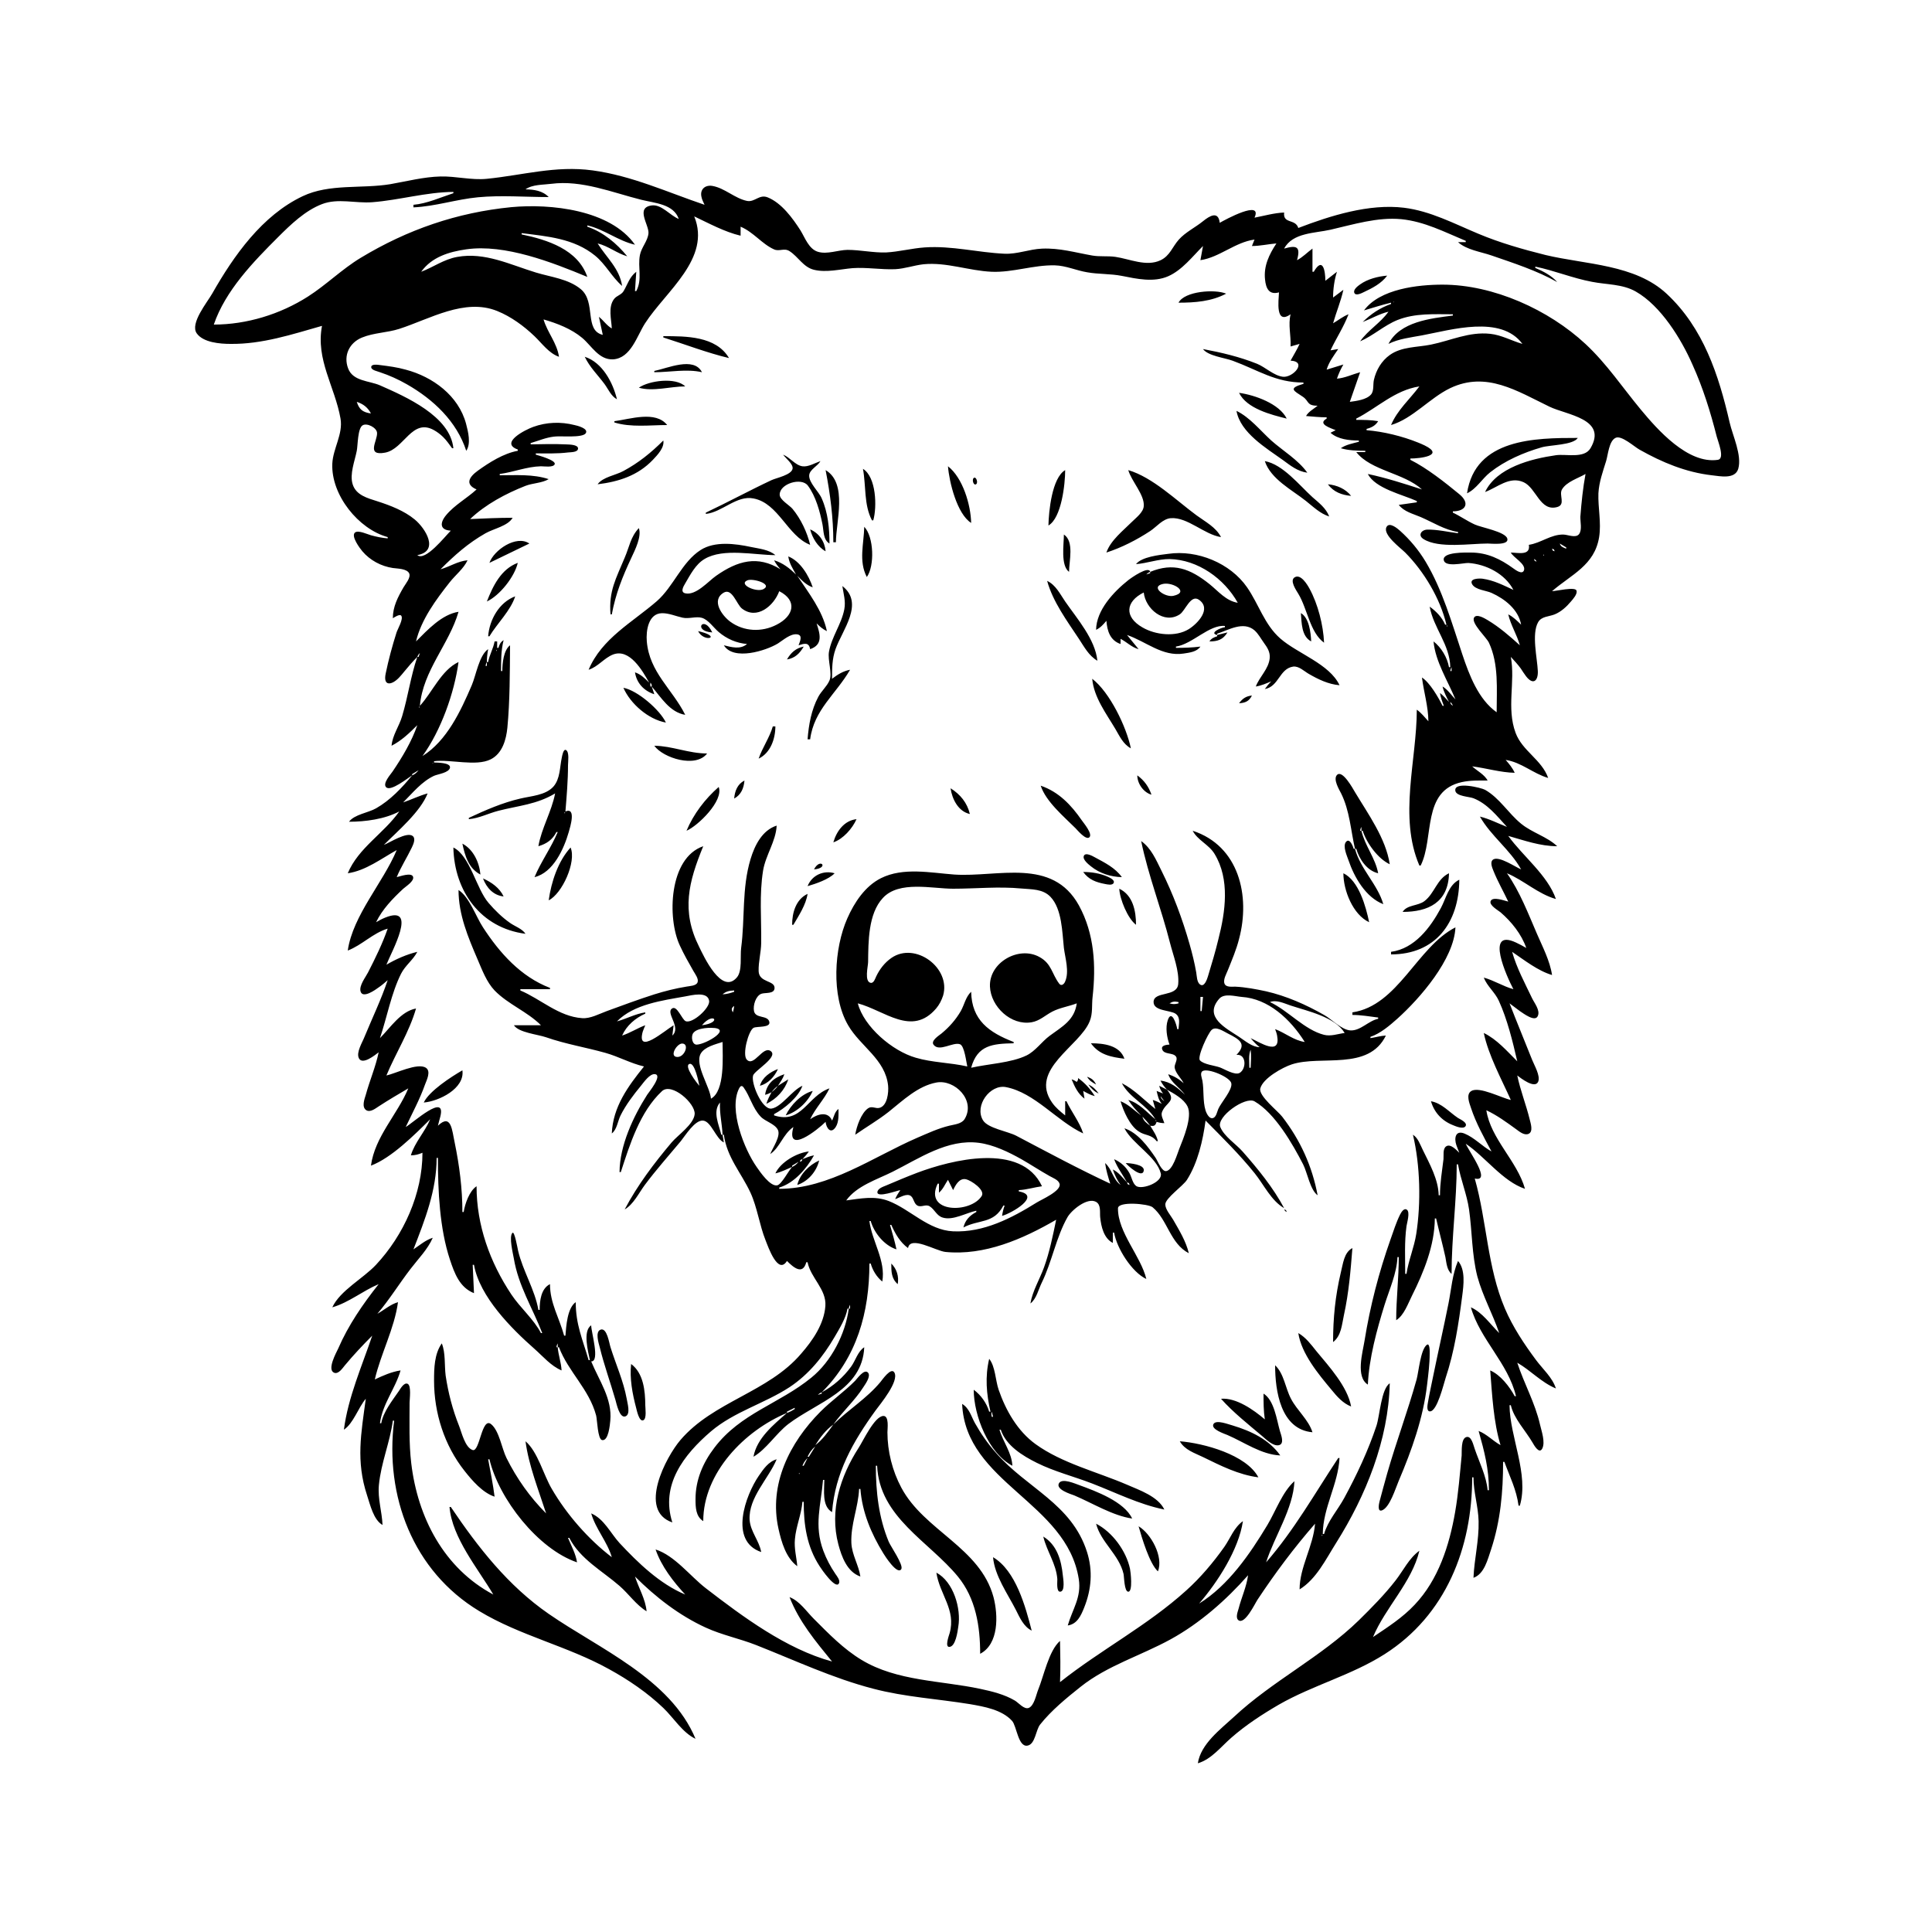 <?xml version="1.0" encoding="UTF-8"?>
<svg xmlns="http://www.w3.org/2000/svg" xmlns:xlink="http://www.w3.org/1999/xlink" width="1500pt" height="1500pt" viewBox="0 0 1500 1500" version="1.1">
<g id="surface1">
<path style=" stroke:none;fill-rule:nonzero;fill:rgb(0%,0%,0%);fill-opacity:1;" d="M 250 253 C 245 279.238 260 300.121 264.383 325 C 266.449 337.02 258.559 348.145 258 360 C 256.977 384.316 278.289 410.789 301 417 L 301 418 C 296.594 417.648 292.262 416.746 288 415.574 C 285.285 414.828 278.395 411.539 275.777 413.328 C 272 416 279.629 426 281.328 428 C 287.293 435.039 295.914 439.637 305 441 C 308.457 441.512 316 441.391 317.746 445.277 C 319 448.629 314.836 453.309 313.285 456 C 308.859 463.672 305 471 305 480 C 306 479.406 310.258 476.465 311.496 478 C 313.477 480.445 308.695 488.453 307.887 491 C 304.562 501.461 301.648 512.246 299.43 523 C 297.32 533.195 304.281 532 309.91 526 C 311.43 524.402 312.812 522.699 314.195 521 C 317.32 517.16 320.516 513.516 324 510 C 318.809 525.246 316.828 540.668 312.23 556 C 309.867 564 304.73 570.703 304 579 C 311.781 575 317.805 569.195 324 563 C 319.719 575.574 312.242 588.035 304.805 599 C 303.246 601.297 296.852 608.266 299.793 611.207 C 303.383 614.805 316.648 604 320 602 C 312 611.746 302.984 621.285 292 627.57 C 285.93 631.047 275 632.371 271 638 C 283.66 638 298.699 636 310 630 C 297.996 647.105 278.285 658.203 270 678 C 283.902 676 296 666.656 308 660 C 297.449 685.344 274 710.566 270 738 C 280.996 733.832 289.574 724.359 301 721 C 297 732.562 291.309 744.133 285.742 755 C 283.816 758.758 278.707 765.148 279.93 769.684 C 281.559 775.719 291.766 768.277 293.996 766.621 C 296.414 765 298.727 763 301 761 C 295.965 776 289 790.473 283 805 C 281.426 809.148 276.41 817 278.617 821.562 C 281.336 827.219 291.285 819.07 294 817 C 291.676 828.234 287 839 284 850 C 283 853.281 280.539 859.559 284.434 862 C 287.539 863.816 291.523 860.613 294 859 C 301.535 854.078 309.254 849.566 317 845 C 308.527 865.348 291 882.539 288 905 C 303.98 899 321.906 881 334 869 C 329.945 878.734 321.957 887 319 897 C 322.297 897 324.957 896.285 328 895 C 327.996 926.82 313.402 959 291.91 982 C 282 992.594 264 1002 258 1015 C 270.941 1011.27 281.684 1002.156 294 997 C 281.762 1012.422 270.352 1029 262.578 1047 C 261 1050.34 253.809 1063.332 259.316 1065.742 C 262.773 1067.258 266 1062.133 267.805 1060 C 274.461 1052 281.605 1044.395 289 1037 C 280.965 1060.746 270.234 1085 267 1110 C 274.352 1105.199 278.18 1092.832 284 1086 C 280.398 1112.754 276.199 1134.355 285 1161 C 287.391 1168.238 290 1180.035 297 1184 C 296.555 1173.582 293.168 1163.512 294.172 1153 C 295.809 1135.805 302.723 1120 305 1103 L 306 1103 C 298.617 1161.43 320.551 1219.73 372 1250.797 C 403.711 1270 440.691 1278 473 1296 C 487.922 1304.188 502.625 1314.207 515 1326.039 C 522.879 1333.57 530 1345.352 540 1350 C 520.535 1303.262 465 1280 426 1253 C 394.461 1231.195 371.199 1201.426 350 1170 L 349 1170 C 351 1194 371.238 1218 383 1238 C 344.566 1217.539 324.254 1178 319.285 1136 C 317.445 1120.469 318 1104.633 318 1089 C 318 1086.258 319.539 1075.633 316.41 1074.348 C 313.617 1073.195 310.855 1078.266 309.672 1080 C 304.531 1087.516 297.629 1096 296 1105 L 295 1105 C 297 1089.816 306.879 1078.312 311 1064 C 304 1065.023 297.324 1068.039 291 1071 C 295.645 1051 306.254 1031.375 309 1011 C 302.945 1012.781 298.402 1017 293 1020 C 302.391 1009 310 996.508 318.883 985 C 324.84 977.191 332 970.113 336 961 C 330.293 962.82 325.938 966.746 321 970 C 329.914 947.023 338.996 924.082 339 899 L 340 899 C 340 924.422 341.281 953.727 349.332 978 C 352.824 988.516 356.855 999.625 368 1004 L 367 982 L 368 982 C 372.41 1006.82 396.98 1031.395 415 1047.285 C 421.645 1053.148 427.688 1060.48 436 1064 C 435.73 1058 433.5 1052.109 433 1046 L 434 1046 C 441.195 1065 457.379 1078.496 462.844 1099 C 463.684 1102.141 464 1117.449 467.461 1118.078 C 472.457 1119.023 473.547 1106 473.828 1103 C 475.453 1086 465.203 1072 459 1057 C 466 1057.133 459 1034.355 459 1029 C 452.262 1033.371 456.637 1049.383 458 1056 L 457 1056 C 452.305 1039.695 447 1028.492 447 1011 C 440.434 1015.496 439.586 1029.609 439 1037 L 438 1037 C 434.23 1023.223 427 1011.766 427 997 C 419.988 1000.504 419 1010 419 1017 L 418 1017 C 415.297 1001.289 405.898 986.695 402.234 971 C 401.871 969.438 399.477 955.574 397.879 957.176 C 394.957 960.109 398.293 973.211 398.922 977 C 402.422 998.18 413.379 1015.348 421 1035 L 420 1035 C 414.402 1024.207 403.824 1015.297 397 1005 C 380.359 980 370 951.277 370 921 C 364.41 924.66 361 934.609 360 941 L 359 941 C 359 922.738 356.699 905 352.996 887 C 351 878 350.453 864 340 874 C 340.539 871.641 341.25 869.344 341.844 867 C 346.707 847.797 320.465 872 315 875 C 320.188 864.051 325.961 853.414 330 842 C 331.273 838.582 334.793 831.758 330.68 829.031 C 324.297 824.809 306.961 833.559 300 835 C 307.195 817.715 317.84 801.059 323 783 C 311.168 785.145 303 798 295 806 C 300.398 790.047 303.836 771 311.379 756 C 314.629 749.559 320.703 745.355 324 739 C 315.648 741 307.387 744.688 300 749 C 303.98 738.738 324.863 702 299 712.453 C 296.551 713.441 294.277 714.676 292 716 C 296.793 706 304.887 697.648 313 690.09 C 314.934 688.289 321.988 684 320.652 680.602 C 319.273 677.16 310.465 680.492 308 681 C 311.316 673.035 316 665.801 319.738 658 C 320.844 655.648 323 651.152 320.395 649.043 C 315.82 645.562 302.605 654.215 298 656 C 308.746 645.254 326.492 630.215 332 616 C 325.461 617.785 319.398 620.82 313 623 C 320.355 615.645 327.398 606.789 337 602.324 C 340 601 348.637 600 349.367 596.016 C 350 592.047 339.402 592.102 337 592 L 337 591 C 349.781 589.348 369.543 595.281 381 589.543 C 390 585 393 574.348 393.926 565 C 395.914 544 395.824 522.098 396 501 C 390.957 504.789 390 515.047 390 521 L 389 521 C 389 513 389 505 391 497 C 388.547 498.613 387.848 500.191 387 503 L 386 503 L 386 498 L 384 498 C 383 503.586 379.988 508.438 379 514 L 378 514 C 378 510.578 378.375 507.363 379 504 C 372 508.691 369.559 524.402 366.281 532 C 357.703 552 347 575.117 328 587 C 342.266 567.363 352.762 538.035 356 514 C 342.695 520.203 335.633 537.512 326 548 C 328.398 520.508 348.738 500.203 356 475 C 343 477 331.844 489.18 323 498 C 327 481.035 338.598 465.457 349.211 452 C 353.652 446.367 359.969 441.5 363 435 C 355.414 435.664 349.176 440 342 442 C 353 431 363.375 421.738 377 414 C 383.262 410.441 394.371 408.375 398 402 C 386.922 402 376 402.527 365 403 C 376.875 391.645 392.773 383.184 408 377.203 C 413.723 375 420.832 375.098 426 372 C 413.848 368 400.637 369 388 369 L 388 368 C 398.801 366.543 408.934 362.285 420 362.016 C 422.32 362 429.391 363.148 430.652 360.504 C 432 357.387 418.246 353.641 416 353 L 416 352 C 424.352 352 432.707 352.32 441 351.285 C 442.984 351.035 448.793 351.316 448.793 348.164 C 448.793 345.18 441.922 345.129 440 345.039 C 430.469 344.602 421.5 344.805 412 345 L 412 344 C 418 342.246 423.602 339.77 430 339 C 434.602 338.223 452.367 340.297 454.824 336.301 C 457 332.625 448 330.398 446 330 C 435.414 327.312 424.277 327.703 414 331.438 C 408 333.574 387.613 343.82 402 349 L 402 350 C 390.977 352 379.934 359 371 365.43 C 364.199 370.348 360.781 376 370 380 C 362.402 387 352.961 392.008 346.328 400.004 C 341.359 406 341.434 411.527 350 412 C 345.281 416.715 330.238 436 324 431 C 341.422 427.816 330.219 410.129 322 403.328 C 313.793 396.539 303 392.41 293 389.195 C 285.449 386.777 276.469 384.527 273.805 376 C 271.324 368.066 275.43 358 277 350 C 277.848 345.77 277.648 332.477 281.562 330.199 C 285 328.152 292.465 332.039 292.746 336.02 C 293.188 342.18 283.91 354.227 299 351.43 C 313.734 348.699 319.895 324.332 337 334 C 339.496 335.371 341.848 337.188 343.91 339.176 C 346.645 341.801 348.797 345 351 348 L 352 348 C 349.5 323.078 315 308 295 299.176 C 286.594 295.527 274 296.086 270.266 286 C 266.504 276 271.191 266.141 281 262.094 C 290.242 258.281 300.527 258.387 310 255.328 C 333.727 247.676 360.738 231.258 386 241.453 C 396.77 245.801 406.645 253.051 415 261.039 C 420.812 266.594 426.199 274.348 434 277 C 432.406 266.219 424.988 258.156 422 248 C 432.465 251 443.613 255.305 452 262.324 C 459.363 268.492 464.945 279.508 476 279 C 489.879 278.113 494.523 260.73 500.836 251 C 517 226 552.328 200.664 539 168 C 550.488 173.445 562.586 180.059 575 183 L 575 176 C 585 180.18 591.621 189.484 601 193.629 C 605.172 195.473 608.773 192.273 613 195 C 619.797 199.352 623.652 207.441 632 209.469 C 641.617 211.801 652.352 209 662 208.184 C 672.773 207.422 684 209.441 695 209 C 702.449 208.633 709.582 206 717 205.172 C 735 203.422 752 210.207 770 211 C 786.453 211.656 802.492 205.605 819 206.016 C 827.562 206.227 835.625 210 844 211.387 C 852.906 213 862 212.434 871 214.199 C 882.555 216.492 895.703 219.445 907 214.473 C 917.754 209.734 925.867 199.133 934 191 L 932 202 C 947 199.75 958.844 188.051 974 186 L 972 191 C 978.453 191 984.602 189.508 991 189 C 985.367 197.543 981 206.539 982.172 217 C 982.863 224 985.359 229.172 993 227 C 992.723 233.445 990 252.453 1002 244 C 1000 252.379 1002.383 260.105 1002 269 L 1009 267 C 1007 271.539 1004.32 275.645 1002 280 C 1015.328 280.734 1003.766 293.469 996 292.504 C 989 291.641 982.438 285.082 976 282.453 C 962.395 277 948.387 273.711 934 271 C 938 276.383 950.68 277.734 957 280.055 C 976.891 287.348 990.184 297 1012 297 L 1012 298 C 999.73 301.535 1004.516 303.355 1011.477 308.004 C 1016.613 311.434 1014.266 315 1023 315 C 1019.863 317.598 1016 319.504 1014 323 C 1019.383 323.426 1024.578 324 1030 324 L 1030 325 C 1022.488 329.273 1033.285 332.352 1037 334 L 1033 336 C 1038.742 341.129 1047.562 342 1055 342 L 1055 343 C 1050.379 344.234 1044.898 345.223 1041 348 C 1046.988 349.773 1053.762 350 1060 350 L 1060 351 L 1053 351 C 1064.363 365.48 1089.961 367.184 1104 380 C 1090.223 375.516 1076.207 371 1062 368 C 1067.734 379.289 1089 384 1100 389 L 1100 390 L 1086 392 C 1090.234 397.359 1096.91 398.82 1103 401.426 C 1112.504 405.496 1121.621 411.469 1132 413 L 1132 414 C 1124.371 413.035 1115.664 411 1108 411.199 C 1103.508 411.395 1100.586 415.68 1105.23 418.543 C 1117 426 1141.535 422 1155 422 C 1157.73 422 1171.887 423.629 1170.25 418.117 C 1168.664 412.773 1149.949 409.539 1145 407.219 C 1139 404.469 1133.824 400.754 1128 398 L 1128 397 C 1138 397 1141.52 390.676 1132.984 383.664 C 1121.641 374.352 1108 363.535 1095 357 L 1095 356 C 1102.41 356 1122.207 353.711 1106 345.785 C 1104.363 345 1102.684 344.285 1101 343.605 C 1088.805 338.664 1074 335.047 1061 334 L 1061 333 C 1064.836 332 1067.879 330.469 1070 327 C 1064.32 326 1058.758 326 1053 326 L 1053 325 C 1069.508 316.574 1082.762 303 1102 300 C 1094.531 310 1084.871 318.379 1080 330 C 1096.754 325.07 1110 309 1126 301.32 C 1154 288.035 1177.84 303.57 1203 315.742 C 1216.355 322.203 1248.266 325.145 1234.859 348 C 1229.973 356.258 1215.98 352.285 1208 353.43 C 1188.785 356.18 1162 363 1153 382 C 1162.562 378.5 1172 369.395 1182.996 374.418 C 1192.859 379 1195.66 397.301 1208.941 393.684 C 1215.816 391.809 1210.172 384.398 1212.695 380.039 C 1216.219 374 1225.23 371.367 1231 368 C 1229 378.746 1227.832 390.094 1227 401 C 1226.824 405 1228.5 411.32 1226 414.645 C 1223.539 418 1217.402 415.156 1214 415.043 C 1204.27 414.723 1196.465 421.602 1187 423 C 1188.402 431.609 1178.758 429.113 1173 429 C 1175 433 1184.723 437.719 1183.25 442.668 C 1182 446.555 1176.621 442.512 1175 441.328 C 1164.906 434 1154.754 429.02 1142 429 C 1138.484 429 1119.809 428.371 1120.922 434.828 C 1121.918 440.625 1136.297 437 1140 437.09 C 1153.754 438 1168.508 445.484 1175 458 C 1167.18 454.363 1159.695 450.496 1151 449.301 C 1148.551 449 1140.359 449 1143 453.652 C 1145.562 458 1153.84 458.438 1158 460.312 C 1168.379 465 1178.898 473.219 1181 485 C 1177.863 482 1175 479 1171 477 C 1172.953 485.434 1177.727 492.691 1180 501 C 1172.285 494 1164 486.809 1155 481.453 C 1152.953 480.246 1146.234 476.07 1144.406 479.605 C 1142.168 484 1154.195 495 1156 499 C 1163.762 515.621 1162 535.203 1162 553 C 1147.809 543 1140.66 524 1135.332 508 C 1127.211 483.727 1120 458.055 1106.797 436 C 1101.379 427.027 1094.801 419.125 1087 412.105 C 1085 410.316 1078.539 404.824 1076.395 409.332 C 1073.562 415.285 1087.504 425.488 1091 429 C 1105.547 443.617 1118.203 464.762 1123 485 L 1122 485 C 1119.539 479.191 1115 474.609 1110 471 C 1112.938 487.469 1125.637 500.438 1126 518 L 1125 518 C 1123.652 510.434 1119 502.672 1113 498 C 1114.352 513.5 1124.176 528.805 1130 543 C 1126.758 539.613 1124 535.379 1120 533 C 1121 537.348 1123 541 1125 545 C 1122.723 542.547 1120.602 540.094 1118 538 C 1118.531 541.539 1119.719 544.668 1121 548 L 1120 548 C 1116.703 541.379 1110.172 530.027 1104 526 C 1105.438 537.324 1108.906 548.539 1109 560 C 1106 556.723 1103.543 553.547 1100 551 C 1100 590.203 1085.707 634.129 1102 672 L 1103 672 C 1113.688 650.707 1103.652 614 1135 607.211 C 1141.637 605.777 1148.25 606 1155 606 C 1152.406 601.262 1146.969 598.621 1143 595 C 1153.961 596.387 1164.961 599.773 1176 600 C 1174.293 596.172 1171.746 593.156 1169 590 C 1181.207 591.805 1190.375 600.652 1202 604 C 1197 589.816 1181.934 583.07 1176.711 569 C 1169.492 549.562 1176.621 529.504 1173 510 C 1175.742 513 1178.363 515.797 1180.711 519 C 1182 521 1183.324 523.062 1184.785 525 C 1190.293 532.203 1194.281 528.695 1193.961 521 C 1193.539 511 1189 492.258 1194.18 483.109 C 1196.797 478.449 1202.621 478.793 1207 477.02 C 1212 475 1216.258 471.09 1219.676 467 C 1221.203 465.168 1224.836 461.293 1224 458.605 C 1223.23 455.262 1207.922 459 1205 459 C 1220 446 1238 439 1241.562 417 C 1243.344 405.672 1240.609 394.25 1241 383 C 1241.488 374.273 1244.426 366.238 1246.973 358 C 1248.473 353.156 1249.191 342.484 1254.227 340 C 1258.77 337.531 1269 347 1273 349.141 C 1290.461 359 1308.941 366.691 1329 369 C 1335.293 369.66 1347 372.379 1349.566 364 C 1352.598 353.531 1345.23 338.219 1342.883 328 C 1334.41 291.156 1322.551 254.684 1294 228.09 C 1269.379 205.156 1231.301 205.473 1200 198 C 1182.395 193.594 1164.73 188.59 1148 181.574 C 1129 173.672 1110.582 163.812 1090 161.285 C 1062.945 158 1032.992 167.43 1008 177 C 1005.773 169.668 995.977 174.074 997 165 C 989.203 165.336 981.633 167.52 974 169 C 980.504 154.684 951.355 170.457 947 173 C 945.934 163.551 939.254 167.488 934 171.754 C 928 176.617 920.352 180.277 915.215 186.039 C 910.191 191.676 908.359 198.598 901 202.078 C 890 207.27 877 201.02 866 199.43 C 860 198.57 853.969 199.434 848 198.387 C 834.711 196.055 822.66 192.438 809 193.039 C 799 193.477 790 197.398 780 197 C 759 196.051 739 190.645 718 192.09 C 707.949 192.777 698 195.453 688 196 C 678 196.332 667.973 194 658 194.004 C 650.637 194.09 642.25 197.688 635 195.484 C 628 193.359 625 184.617 621.562 179 C 615.523 169.516 606.801 157.539 596 153.227 C 589.504 150.629 586 157.16 580 156 C 570.395 154 562.723 146 553 144.332 C 547.32 143.441 543.223 147.164 544.648 153 C 545 155.051 546.203 157.047 547 159 C 518.191 149.254 490.418 136.379 460 132.281 C 431.27 128.41 406 136.023 378 138.828 C 365.973 140.031 354 136.719 342 137.016 C 328.953 137.336 315.824 140.758 303 143 C 280.637 146.688 255.852 142.434 235 152.32 C 203.453 167.277 181.484 198.527 164.719 228 C 160.879 234.75 147.32 251.145 152.742 258.812 C 157.801 266 171 267 179 267 C 203.574 267.289 226.633 259.633 250 253 M 527 170 C 520.348 167.441 513.645 158.48 506 159.5 C 493.207 161.207 503.84 174.426 503.484 181 C 503 187.07 497.984 192 496.836 198 C 494.973 207.707 498.914 216.625 494 226 L 493 226 L 494 211 C 488.707 215.09 487.434 220.422 484.176 226 C 482.32 229.066 478.844 229.422 476.738 232.184 C 471.973 238.434 474.695 248 475 255 C 470.965 252.707 468.645 248.809 465 246 L 468 260 C 453.316 256.469 463 234.609 450.957 224.52 C 441.281 216.48 427.645 215.133 416 211.566 C 396 205.457 376.422 195.574 355 199.465 C 344.469 201.375 336.699 207.328 327 211 C 335.277 199.492 348.648 195.492 362 193.578 C 392 189.273 428.766 203.676 456 215 C 448.73 193.695 425 186.16 405 182 L 405 181 C 425 183.539 445.539 185.07 462 198.469 C 470.281 205.211 475 215.059 483 222 C 481 208.465 470.906 200.051 464 189 C 472.273 191 478.859 196.652 487 199 C 478.777 189 468.469 180.254 456 176 L 456 175 C 469.23 178.062 479.859 187 493 190 C 473.793 162.75 427.324 158 397 160.828 C 354.801 165 316.391 178.219 280 200.203 C 265.422 209.012 253.344 221.168 239 230.305 C 217.512 244 191.523 252 166 252 C 174.996 225.582 196.719 203.25 216 184 C 225.75 174.266 236.918 163.492 250 158.469 C 262.391 153.707 276 158 289 157 C 310 155.391 330.754 149.176 352 149 L 352 150 C 341.984 153.262 331.559 158.078 321 159 L 321 161 C 337.793 160.277 354.23 154.766 371 153.172 C 389 151.453 407.898 153 426 153 C 421.312 148.031 414.59 147.137 408 147 C 413.441 143.125 421.547 143.559 428 142.719 C 451.785 139.629 475.316 149.457 498 155.129 C 508.281 157.695 523 158.359 527 170 M 1138 187 L 1138 188 L 1132 188 C 1138.734 194.062 1149.625 195.445 1158 198.344 C 1174.867 204.18 1193.477 210.164 1209 219 C 1204.738 214 1198 210.559 1192 208 L 1192 207 C 1206.895 210.074 1221 216 1236 218.801 C 1247.383 221.059 1259.637 220.441 1270 226.34 C 1289.469 237.414 1305.219 263 1314 283 C 1322.203 301.102 1328 319.801 1332.871 339 C 1333.754 342.523 1339.387 356 1333.848 357 C 1310.434 360.52 1286.727 333.43 1273.922 318 C 1259.629 300.781 1247.492 282.445 1231 267.09 C 1202.43 240.484 1159.508 221.016 1120 221 C 1100.875 221 1071.359 224.258 1059 241 C 1065.816 239 1073 236.648 1080 235 L 1080 236 C 1071.426 239 1064.449 243.688 1058 250 C 1064.684 247.406 1071 243.66 1078 242 C 1071.855 250.719 1062.184 256.223 1056 265 C 1066.277 260.57 1074.605 252.656 1085 248.453 C 1098.75 243 1113.492 244 1128 244 L 1128 245 C 1110.688 247.234 1086.984 249.684 1078 267 C 1086 263 1095.266 262.023 1104 260.391 C 1126.586 256.164 1165.277 244.348 1182 267 C 1173.562 264.59 1165.902 260.129 1157 259.176 C 1140.551 257.41 1126.676 264.344 1111 267.551 C 1100.363 269.723 1088.219 269.035 1079 275.637 C 1072.574 280.238 1068.406 287.359 1066.68 295 C 1065.887 298.508 1066.922 303.52 1064.398 306.363 C 1060.828 310.383 1053 311.324 1048 312 L 1056 289 C 1049.945 290.652 1044.316 293.449 1038 294 C 1039.32 290.121 1040.941 286.539 1043 283 L 1030 287 C 1031.75 281.055 1035.562 276.094 1039 271 L 1033 272 C 1037.535 262.414 1043.168 254 1047 244 C 1042.613 245.688 1039 248.684 1035 251 C 1037.48 242.258 1041 234 1043 225 L 1035 231 C 1035 224.414 1036 217.293 1038 211 L 1029 218 C 1029 210.051 1026.953 199.055 1020 211 L 1019 211 L 1019 193 C 1014.859 196 1011.523 199.652 1007 202 C 1010 191.293 1006.617 190.258 997 193 C 1003.602 180.547 1020.887 181.121 1033 178.348 C 1050.785 174.273 1069.551 168.406 1088 170.172 C 1106 172 1121.477 180.121 1138 187 M 575 175 L 574 176 L 575 175 M 975 185 L 974 186 L 975 185 M 935 190 L 934 191 L 935 190 M 1077 214 C 1069.902 214.578 1061.867 216.598 1056 220.801 C 1054.324 222.008 1050.426 224.812 1051.496 227.383 C 1052.621 230.074 1057.441 227.469 1059 226.738 C 1065.688 223.602 1072.551 220.027 1077 214 M 915 235 C 927.762 235 940.484 234.066 952 228 C 943.27 224.336 919.734 226 915 235 M 1086 233 L 1085 234 L 1086 233 M 1082 234.332 C 1082.773 234.332 1082 234.832 1081.668 234.668 L 1082 234.332 M 422 247 L 421 248 L 422 247 M 515 261 L 515 262 C 531.535 267.23 549.188 274.016 566 278 C 555.867 260.832 532.461 261 515 261 M 454 277 C 457.785 285 464 291 469.238 298 C 472.359 302.223 474.285 307.414 479 310 C 475.891 297 467.629 281.352 454 277 M 362 350 C 365.82 344.41 363.465 335.176 361.844 329 C 356 307.156 336 292.527 315 287 C 308.418 285.129 301.742 284.277 295 283.426 C 293.539 283.242 288.207 282.34 288.207 285.039 C 288.207 287.465 293.348 288.281 295 289 C 302.289 291.41 309.293 294.59 316 298.426 C 336.523 310.176 354.535 327.105 362 350 M 508 288 L 508 289 C 519.922 289 533.395 286.238 545 289 C 538.762 276.516 518 286.047 508 288 M 496 301 C 506.887 304.219 520.676 300 532 300 C 524.684 292.699 503.973 295.461 496 301 M 1103 299 L 1102 300 L 1103 299 M 962 305 C 967.969 317.238 986.914 322 999 325 C 993.352 313.418 974 306.621 962 305 M 288 321 C 281.805 320.145 278.891 318.016 277 312 C 282 313.609 285.512 316.309 288 321 M 960 319 C 963 336 983.262 348 996 357.152 C 1002 361.539 1007.457 366 1015 367 C 1007.934 357 996 350 987 342 C 978.496 334.242 970.363 324 960 319 M 477 327 L 477 328 C 489.801 332 504.75 330 518 330 C 508.992 318.605 489.176 325.461 477 327 M 1139 383 C 1146.387 379.555 1150.641 371.672 1157 366.668 C 1168.578 357.555 1182.918 351.336 1197 347.289 C 1203.703 345.363 1221.352 345.629 1225 340 C 1191.879 340 1145.379 340.422 1139 383 M 515 342 C 505.547 351.453 495.812 359.344 484 365.691 C 478 369 467.824 370.398 464 376 C 480.297 374 495.215 369.289 506.91 357 C 510.449 353.262 516 347.488 515 342 M 608 353 C 609.914 355.719 615.906 360.254 615.367 363.812 C 614.617 368.762 602.797 371.004 599 372.781 C 581.832 380.828 565 390 548 398 L 548 399 C 560.562 397.742 572 384.336 585 387 C 604.441 390.641 611.406 416.184 629 423 C 626.703 413.309 621.703 402.77 615.32 395.09 C 612.926 392.211 605.41 388.121 605.348 384.094 C 605.207 375.566 622.203 370.34 627.211 377.02 C 633.363 385.227 636.555 397.074 638.551 407 C 639.594 412.191 639 419 644 422 C 644 410.309 642.855 398 638 387 C 635.863 381.828 627.859 374.723 628.254 369.016 C 628.559 364.551 634.949 361.805 637 358 C 632.805 359.418 627.535 362.688 623 362.023 C 617.344 361.191 613.328 355.066 608 353 M 982 358 C 986.594 372 1003.172 380.383 1014 389.004 C 1019.672 393.52 1024.973 398.762 1032 401 C 1029.461 394.441 1024 390.402 1019 386 C 1008.758 376.691 996 360.539 982 358 M 736 362 C 736.98 374.301 743 399 754 406 C 753.707 392 747.551 371 736 362 M 670 364 C 672.453 377.156 670.641 392 677 404 L 678 404 C 681 393.582 680.34 370.324 670 364 M 641 365 C 644.602 383.574 647 402.07 647 421 L 649 421 C 649 405.242 658.328 375.219 641 365 M 814 408 C 824.184 402.113 827 375.746 827 365 C 816.707 371 814.227 397.117 814 408 M 876 365 C 878.324 373.434 888.824 384.328 888 393 C 887.695 397.758 882 402 879 405 C 872 412 862.211 419.555 859 429 C 870.977 425.098 882.473 419.211 893 412.305 C 897.938 409.062 902.773 402.777 909 402.309 C 922 401.316 935 415.066 948 417 C 943.945 409.203 935.863 405.164 929 400.117 C 913.219 388.504 895 370.609 876 365 M 755.926 371.176 C 754.402 372.562 756 377.539 758 375.824 C 759.555 374.465 757.73 369.523 755.926 371.176 M 1031 376 C 1035.34 382 1041.867 384.379 1049 385 C 1044.711 379.531 1037.855 376.602 1031 376 M 1105 380 L 1104 381 L 1105 380 M 671 409 C 670.73 422.152 666.523 435.648 673 448 C 679.18 439.328 678.477 416.738 671 409 M 496 410 C 489.477 417 488.66 424.594 485 433 C 478.203 449.441 472.559 458.758 474 477 L 475 477 C 477.973 461 483.305 447.762 490.219 433 C 493 427.031 498.34 416.543 496 410 M 629 411 C 630.66 417.566 634.93 424.75 641 428 C 640.328 420.367 636 414.07 629 411 M 826 415 C 826 422.547 823.324 439 830 444 C 830 435.746 834.199 420.438 826 415 M 380 437 L 411 422 C 400.816 415.047 383.344 427.16 380 437 M 457 520 C 464.379 517.645 468.848 511 476 508.145 C 488.883 503.277 498.832 520.727 504 530 C 500.594 526.625 497.594 523.562 493 522 C 494.258 530.352 499.996 536.445 508 539 L 506 533 C 513.328 541.469 520 553 532 555 C 522 535 504.207 522 502.176 498 C 501.465 489.648 503.391 476.23 514 476.086 C 519.359 476.008 524.801 478.453 530 479.574 C 534.957 480.645 540.461 478.352 545 479.695 C 550 481.211 554 487.336 558 490.699 C 564.234 496.012 571.828 499.332 580 500 C 574.879 504.453 568 502.492 562 501 C 569.469 513.215 594.785 505.23 604 499.57 C 608 497.059 613.703 491.766 618.926 492.504 C 623.617 493.164 620.93 498.289 620 501 C 624.465 499.598 628 498.43 629 504 C 639.219 500.492 636.652 492.152 634 484 C 636.551 486.48 638.777 488.504 642 490 C 638.637 474 627.844 460.422 619 447 C 622.695 450.684 625.98 454.293 631 456 C 628 446.832 621.238 435.582 612 432 C 612.805 437.352 615.422 441.344 618 446 C 612.965 441.184 607.781 437 601 435 C 602.387 437.703 603.965 439.734 606 442 C 588.195 431.023 572.738 435.297 556 447.043 C 550 451.195 540.395 462.566 532 460.641 C 527.969 459.66 530.629 455.273 531.965 453 C 535.926 446.281 540 438.141 547 434.008 C 561.578 425.285 585.965 431 602 431 C 597 426.656 589.273 426 583 424.66 C 570.809 422.062 555 420 544 427 C 529.387 436.332 523 455.305 510 466.711 C 491 483.184 467.176 495.691 457 520 M 1211 422 L 1216 425 L 1216 426 C 1213.629 425.059 1211.723 424.48 1211 422 M 1207 428 C 1205.363 427.453 1205.547 427.637 1205 426 C 1206.637 426.547 1206.453 426.363 1207 428 M 882 438 C 890.664 437.316 899.312 434 908 434.055 C 930 434.48 950.574 449.293 961 468 C 951.906 466.582 945.906 459 939 453.449 C 923.906 441.441 911 436.586 893 444 C 892 439 878.359 448.555 876 450.426 C 864.684 459.395 851.188 473.703 851 489 C 854.43 487.328 856.484 485 859 482 C 859.641 490 861.949 497.254 870 500 L 870 496 C 874.879 498.488 878.625 502.602 884 504 L 875 493 C 889.707 498.008 902.535 510 919 507.41 C 923.66 506.68 929.195 506.102 932 502 C 925.613 502.809 919.438 503 913 503 L 913 502 C 925.734 500.121 939 484.746 951 486 L 951 487 C 948 487.16 938.453 491.559 945 493 L 945 494 C 942.191 495 940.613 495.547 939 498 C 945.398 498 949.551 496.656 953 491 L 945 493 L 945 492 C 953.727 489.242 965.191 482 973.895 489.312 C 976.965 492 978.895 495.793 981.223 499 C 983.918 502.711 986.254 506.207 985.801 511 C 985 519.41 977.879 525.402 975 533 C 979.305 532.355 983 530.641 987 529 C 985 531 983.531 532.793 982 535 C 992.996 533.008 993.258 519.164 1004 517.539 C 1008.453 517 1012.441 521.066 1016 523.125 C 1023.43 527.426 1031.355 531.293 1040 532 C 1032.285 515.469 1007.293 507.406 994 495.711 C 981.742 485 977.281 469.066 968.227 456 C 955.184 437.176 929.57 426.695 907 430 C 900.223 430.82 886.285 432.344 882 438 M 1198.668 430.668 C 1198.723 430.723 1198.777 431.777 1198.332 431.332 C 1198.277 431.277 1198.223 430.223 1198.668 430.668 M 1193 436 C 1191.363 435.453 1191.547 435.637 1191 434 C 1192.312 434.77 1192.23 434.688 1193 436 M 378 467 C 387.996 462.34 399.516 447.824 402 437 C 389 441.809 382.707 455 378 467 M 342 442 L 341 443 L 342 442 M 893 444 L 893 445 L 890 446 C 891.223 444.805 891.422 444.684 893 444 M 619 446 L 618 447 L 619 446 M 889 446 L 888 447 L 889 446 M 1028 499 C 1027.414 485.41 1023.258 469 1016.688 457 C 1014.93 453.812 1010 445.555 1005.332 448.137 C 1000.867 450.547 1006.465 458.371 1008 461 C 1015 472.434 1017 491 1028 499 M 580.168 450.602 C 584.219 448.758 600 453.32 592.832 457.348 C 587.5 460.277 573 453.809 580.168 450.602 M 813 451 C 817.422 467.172 828.516 482.18 837.668 496 C 841.879 502.359 845.266 509.023 852 513 C 850.328 496.328 836.184 480.289 827 467 C 822.973 461.121 819.688 454.145 813 451 M 903 453.344 C 910.703 451.707 923.891 459.777 911 462.602 C 904.488 464.027 892.582 455.566 903 453.344 M 654 455 C 654.906 461.152 656.723 466.68 655.531 473 C 653.355 484.535 645.727 494.281 643.617 506 C 642.445 512.496 646.43 523 643.957 528.426 C 641.949 533 637.68 536.578 635.324 541 C 629.898 551.176 627.898 562.625 627 574 L 629 574 C 631.98 551 649 539 660 520 C 654.605 521 650.312 523.711 646 527 C 646 519.082 646 511.574 648.699 504 C 653.953 489.148 671.285 468.352 654 455 M 605 459 C 619.348 466.328 616.293 478.262 603 485.004 C 591.492 491 577.5 490.391 567 482.699 C 560.648 478.027 551.773 466 562 460.066 C 568.445 456.434 572 469.297 576 472.441 C 587.684 481.551 600.84 470.344 605 459 M 888 460 C 889.285 472.562 903.668 485 915.957 477 C 920.262 474.227 924.449 461.254 930.812 465.621 C 941 472.66 929.652 484.293 923 488.438 C 912.812 494.785 897 493 887 487.121 C 872.801 479 873.719 467.113 888 460 M 379 494 L 380 494 C 386 484.031 396.457 474.102 400 463 C 387.559 467.625 380 481.137 379 494 M 1010 476 C 1010.605 483.672 1010.438 494 1018 498 C 1017.703 491.141 1016.406 479.703 1010 476 M 553 491 C 546.219 476.77 537.531 490.152 553 491 M 634 483 L 633 484 L 634 483 M 1123.668 485.668 C 1123.723 485.723 1123.777 486.777 1123.332 486.332 C 1123.277 486.277 1123.223 485.223 1123.668 485.668 M 542 490 C 546.352 498.488 558.488 495.258 547 491.359 C 545.363 490.797 543.703 490.395 542 490 M 323 498 L 322 499 L 323 498 M 611 512 C 617.191 511 620.902 507.344 624 502 C 617.941 503.172 614 506.758 611 512 M 385.668 504.668 C 385.723 504.723 385.777 505.777 385.332 505.332 C 385.277 505.277 385.223 504.223 385.668 504.668 M 326 507 L 325 510 L 324 510 C 324.684 508.422 324.805 508.223 326 507 M 378 514 L 378 517 L 377 517 C 377.25 515.547 377.316 515.246 378 514 M 1127 518 L 1127 521 L 1126 521 C 1126.25 519.547 1126.316 519.246 1127 518 M 848 527 C 849.258 541.398 858.891 554 865.988 566 C 869.336 571.684 872 577.746 878 581 C 874.535 564.266 861.684 537.562 848 527 M 988 528 L 987 529 L 988 528 M 505 530 C 505.984 531.48 506 531.203 506 533 L 505 533 C 504.785 531.578 504.727 531.328 505 530 M 484 534 C 489.434 546.426 503.426 558.578 517 561 C 512.387 551.137 494.898 536 484 534 M 962 546 C 966.84 545.734 969.809 544.441 972 540 C 967.371 540.516 964.766 542.289 962 546 M 1131 543 L 1130 544 L 1131 543 M 1126 545 C 1127.188 546.188 1127.527 546.586 1128 548 C 1126.453 546.738 1126.191 546.805 1126 545 M 325.668 548.668 C 325.723 548.723 325.777 549.777 325.332 549.332 C 325.277 549.277 325.223 548.223 325.668 548.668 M 1122 549 L 1121 550 L 1122 549 M 1163 553 L 1162 554 L 1163 553 M 325 562 L 324 563 L 325 562 M 600 564 C 597.48 572.75 591.941 580.359 589 589 C 598.254 584.59 601.973 573.59 602 564 L 600 564 M 508 579 C 514.898 588.562 540.238 596.562 549 585 C 534.602 585 521.82 579.117 508 579 M 364 635 L 364 636 C 371.98 635.305 379.289 631.449 387 629.477 C 402.742 625.449 416.719 624.598 431 616 C 428.254 630.172 420.406 643.02 418 657 C 424.277 655.188 428.957 652 432 646 L 433 646 C 427.938 658.16 420 669 415 681 C 429.52 677.559 437.84 659.027 441.574 646 C 442.723 642 447.539 626.496 439 630 C 439.957 618 441 606.195 441 594 C 441 591.465 442.184 584 439.484 582.348 C 437.371 581.148 436.438 587 436.211 588 C 434.566 595.512 435 604.727 429.605 610.785 C 423.441 617.527 412.32 618 404 620 C 390.309 623.133 376.727 629.047 364 635 M 1169 589 L 1168 590 L 1169 589 M 336 592.332 C 336.773 592.332 336 592.832 335.668 592.668 L 336 592.332 M 325 598 C 323.395 600 322.219 601 320 602 L 320 601 L 325 598 M 1052 659 L 1051 659 C 1050.461 657.211 1047.926 650.207 1045 653.66 C 1042.289 657 1045.867 664.648 1047 668 C 1051.461 681.16 1060.434 696.781 1074 702 C 1069.547 686.57 1056.34 675 1052 659 L 1053 659 C 1055.367 667.199 1061.34 676 1070 678 C 1067.934 666.406 1059.676 656.559 1057 645 L 1058 645 C 1061 654.543 1069.852 666.734 1079 671 C 1076 651.02 1062.188 632 1052 615 C 1050.465 612.445 1042.23 597.227 1038 601.711 C 1034.883 605.078 1039.707 613 1041.246 616 C 1047.926 629.484 1048.684 644.496 1052 659 M 883 602 C 882.992 608.391 887.82 615.25 894 617 C 891.82 610.711 888.453 606 883 602 M 570 620 C 575.34 617.121 577.484 612 578 606 C 572.551 608.785 570.516 614.117 570 620 M 808 610 C 812 622.316 826 634 835 643 C 836.52 644.523 843.18 652.684 845.867 650 C 848.391 647.312 841.391 639.055 839.973 637 C 831.711 625.031 822 614.781 808 610 M 1170 642 C 1163 639.297 1156.301 635.73 1149 634 C 1157.625 649.137 1172.48 659.711 1181 675 C 1176.504 673.129 1164.188 664.602 1159.473 667.215 C 1156.453 669 1158.535 673.699 1159.453 676 C 1162.719 684.191 1167.223 692.027 1171 700 C 1168.344 699.395 1158.918 695.766 1157.348 699.59 C 1156 702.789 1163 706.695 1165 708.301 C 1173.488 715.586 1181.309 725.352 1185 736 C 1182.391 734.477 1179.738 733.062 1177 731.781 C 1152.59 720.375 1169.961 758.551 1175 768 C 1167 765.812 1159.996 761.188 1152 759 C 1154.625 765.781 1160.645 770.324 1163.688 777 C 1170.309 791.523 1174.41 808.484 1178 824 C 1170 816.07 1162.285 807 1152 802 C 1155.605 819.254 1165.801 838 1173 854 C 1166 852.578 1148.602 843.254 1142.316 847.066 C 1138 849.625 1140.852 856.512 1142 860 C 1145.988 872.133 1152 882.758 1158 894 C 1150.789 890 1144.656 883.176 1137 880.09 C 1129.906 877.234 1128.922 883.789 1130.695 889 C 1131.387 891.023 1132.23 893.004 1133 895 C 1130.848 893 1126.184 887.637 1122.742 890.07 C 1120 892 1121 897.27 1120.715 900 C 1119.594 909.359 1118 918.551 1118 928 L 1117 928 C 1116.738 915.797 1110 903.699 1104.754 893 C 1102.645 888.785 1101 883.492 1097 881 C 1102.672 904.754 1103.312 934 1099.574 958 C 1097.934 968.57 1093.547 978.484 1092 989 L 1091 989 C 1091 976.684 1090.32 964.215 1092 952 C 1092.367 949.336 1095 941 1092.234 939.176 C 1089.875 937.68 1087.84 941.434 1087 943.02 C 1084 949.031 1081.938 955.691 1079.691 962 C 1070.488 988 1063.762 1014 1059.41 1041 C 1057.949 1050.102 1052.379 1069 1062 1075 C 1062.871 1054.742 1069 1032.305 1075 1013 C 1078.738 1001.051 1084.449 988.633 1085 976 L 1086 976 C 1086 992.434 1084 1008.637 1084 1025 C 1090 1021.324 1093.176 1012.145 1096.246 1006 C 1105.461 987.574 1113.828 967 1114 946 L 1115 946 C 1117.297 956.023 1120 966 1122.211 976 C 1123 980.297 1123.367 986.238 1127 989 C 1127 960.559 1131 932.438 1131 904 L 1132 904 C 1134 915.805 1138.828 927 1140.57 939 C 1143 956.254 1142.688 974.035 1147 991 C 1151.207 1006.387 1158.914 1020.062 1164 1035 C 1157 1028.133 1151 1019 1142 1015 C 1149 1039.805 1171 1058.473 1177 1084 L 1176 1084 C 1172 1076.516 1164.867 1067.359 1157 1064 C 1158.48 1082.75 1159.516 1104 1165 1122 C 1159 1118.648 1154.336 1113.449 1148 1111 C 1152.484 1127 1156 1140.371 1156 1157 L 1155 1157 C 1154 1146.02 1148.531 1135.344 1145 1125 C 1144 1122.465 1142.562 1114.426 1138.391 1115.754 C 1134.227 1117.074 1135 1126.711 1134.828 1130 C 1133.41 1144.676 1132.277 1159.453 1129.75 1174 C 1125.27 1199.809 1116.789 1226.43 1098.422 1245.828 C 1088.938 1256 1077.363 1263.332 1066 1271 C 1075.605 1248.051 1096.191 1228.453 1102 1204 C 1093.977 1209.773 1089.547 1219.309 1083.574 1227 C 1074.93 1238.137 1065 1248.152 1055 1258 C 1025.68 1286.586 988 1305 958 1333 C 947.512 1342.676 932.281 1354 930 1369 C 940.414 1366 948 1356.121 956 1349.156 C 967.289 1339.27 979.992 1331 993 1323.426 C 1019.344 1308.359 1049.363 1300.629 1075 1284.305 C 1122.586 1254.008 1143 1201.785 1143 1147 L 1144 1147 C 1144 1158.414 1147.707 1169.578 1147.984 1181 C 1148.355 1196.133 1144.641 1210.105 1144 1225 C 1152.465 1222 1155 1210.773 1157.668 1203 C 1165 1180.781 1167 1158.258 1167 1135 L 1168 1135 C 1172.199 1146.535 1177.395 1156.555 1179 1169 L 1180 1169 C 1187.219 1144.574 1172.203 1115.773 1172 1091 L 1173 1091 C 1175.395 1101.449 1184.508 1110.805 1189.852 1120 C 1190.914 1121.828 1195 1129.344 1197.402 1124.664 C 1199.941 1119.613 1196.809 1111.086 1195.652 1106 C 1191.824 1089.172 1183.312 1074.297 1178 1058 C 1188.594 1064.094 1196.492 1073.207 1208 1078 C 1205.27 1069.441 1197.895 1063.07 1192.629 1056 C 1183.375 1043.562 1174.543 1030.297 1168.426 1016 C 1154.664 983.82 1154.453 948.312 1145 915 C 1158.32 918.051 1140.516 894.047 1138 888 C 1153 898 1166.719 917.27 1184 923 C 1177.824 901.246 1157.32 884.141 1154 862 C 1162.191 865.828 1169.699 871.328 1177 876.625 C 1179.504 878.441 1183.293 881.738 1186.684 880.352 C 1190.672 878.719 1188.344 872 1187.625 869 C 1184.824 857.566 1180.383 846.508 1178 835 C 1180.66 837.027 1191.867 845.828 1194.305 839.68 C 1196 835.109 1191.254 827.164 1189.602 823 C 1183.777 808.32 1177.711 793.727 1172 779 C 1174.617 781.02 1177.297 783 1180 785 C 1182.449 786.582 1191.992 794.008 1194 788.68 C 1195.91 784.398 1191.207 778.609 1189.484 775 C 1183.836 763.148 1177.602 751.68 1174 739 C 1183.449 745.371 1193.988 753.762 1205 757 C 1203.375 746.008 1197.652 735.137 1193.281 725 C 1186.551 709.406 1179.879 692 1170 678 C 1183.172 683.512 1194 694.016 1208 698 C 1201.578 679.484 1182.316 664.738 1171 649 C 1183.5 652.547 1195.887 657 1209 657 C 1200.961 649.449 1189.559 646.551 1181 639.535 C 1171 631.402 1164.34 619.664 1153 613.211 C 1150.176 611.602 1128.617 606.336 1129.922 614 C 1130.68 618.316 1140.727 618.469 1144 619.762 C 1154.977 624.098 1162.266 633.605 1170 642 M 558 611 C 547.34 620.34 538.48 632 533 645 C 541.738 641.301 562 621.766 558 611 M 738 612 C 739.277 620.527 744 630 753 632 C 750.918 623.242 745.566 616.734 738 612 M 313 623 L 312 624 L 313 623 M 438.668 630.668 C 438.723 630.723 438.777 631.777 438.332 631.332 C 438.277 631.277 438.223 630.223 438.668 630.668 M 647 654 C 654.66 651.395 661.754 643.281 665 636 C 655.465 637.035 649.512 645.293 647 654 M 546 657 C 519.23 666.102 517.961 713.047 527.781 734 C 530.992 741 534.672 747.434 538.422 754 C 539.703 756.246 542.625 760 541.582 762.684 C 540.523 765.508 535.449 765.504 533 766 C 524.555 767.359 516.18 769.484 508 772.027 C 495.539 776 483.254 780.574 471 785.055 C 465.246 787.156 458.277 791 452 790.496 C 433.805 789.289 419.84 775.66 404 769 L 404 768 L 427 768 L 427 767 C 404.359 758.316 388 740 375 720 C 369.512 711.672 364.391 696.387 356 691 C 356 710.148 363.418 727.684 370.852 745 C 374.406 753.281 377.742 762.359 384 769 C 394.543 779.828 409.238 785.27 420 796 L 399 796 C 402.672 801.727 417.52 803.094 424 805.344 C 439.445 810.707 454.473 813.07 470 817.43 C 480.227 820.297 489.652 825.605 500 828 C 487.531 843.469 475.883 859.406 475 880 C 479 877 479.586 870.449 481.809 866 C 485.91 857.797 491.805 850.059 497.613 843 C 499.812 840.332 504.578 833.262 508.676 834 C 514.512 835 503.609 848.152 502.438 850 C 491.551 867.105 481.172 889.359 481 910 L 482 910 C 488.996 888.492 496.926 863 514 847.125 C 521.496 840.285 540 856.656 539.34 865.016 C 538.59 873.004 526.289 881.254 521.438 887 C 507.801 903.156 494.875 920.25 485 939 C 491.91 935.004 495.961 926.277 500.629 920 C 509.395 908.219 519.18 897.277 528.566 886 C 532 881.773 539.5 869.375 545.906 870.035 C 552.258 870.695 555.758 884.023 562 887 L 561 881 L 562 881 C 564.383 898.691 575.484 910.52 582.676 926 C 588 937.637 589.609 951.023 594.398 963 C 596.461 968.148 604 990.145 611 979 C 616 984.039 623.258 990.246 626 980 L 627 980 C 629.324 992.051 641.789 1001 640.816 1014 C 639.789 1028 630.922 1040.777 622 1051 C 596.453 1081 553.953 1088.027 528.301 1118 C 517.172 1131.004 494.957 1172.801 522 1182 C 512.742 1153.047 530.695 1129.559 552 1111.301 C 570 1096 593.418 1089.793 613 1077 C 627.996 1067.062 639 1053.363 647.988 1038 C 651.879 1031.34 656.637 1023.641 658 1016 L 659 1016 C 656.34 1035.754 645.465 1057 630 1069.535 C 605 1090 575 1097.148 554.652 1124 C 545.684 1135.77 539.98 1149.098 540 1164 C 540 1170.234 540.168 1177.422 546 1181 C 546 1143.586 578 1110.719 611 1097 C 600.664 1106.027 587.551 1116.688 585 1131 C 595 1125.203 602.508 1113 612 1105.652 C 634.328 1088.637 669.562 1079.371 671 1046 C 666 1049.188 664.254 1056.324 660.84 1061 C 654.785 1069.301 647 1076.164 638 1081 C 665.32 1053.68 674.996 1019.031 675 981 L 676 981 C 677.602 986.445 680.621 991.383 685 995 C 687.871 978.812 677 963.734 675 948 L 676 948 C 678.75 957.344 686.578 967 696 970 C 694.676 963.578 692.789 957.305 691 951 L 692 951 C 695 957.777 698.848 964.57 705 969 C 706.625 959 726.52 971.191 734 972 C 764.355 975 794 962.09 820 947 C 817.465 959.293 814.859 972.188 810.562 984 C 807.188 993.289 801.688 1002.191 800 1012 C 804.641 1008.598 806.266 1001.066 808.758 996 C 816.734 979.777 820 960.426 828.801 945.016 C 831.789 939.707 844 929.473 850.852 933.066 C 855 935.301 853.781 941.133 854.172 945 C 854.902 952.312 857 961.438 864 965 L 864 957 L 865 957 C 867 969.098 878.762 987.758 890 993 C 885.805 975.344 867.785 956.727 867.996 938.137 C 868 932.469 891.594 934.574 894.895 937.316 C 906.59 947.031 908.391 965.414 923 973 C 920.785 963.68 915.562 955.242 910.852 947 C 908.973 943.719 904.723 939.008 904.738 935.094 C 904.754 930.242 918.492 920.832 921.562 916 C 930 902.691 933.914 885.492 936 870 C 949 883.156 962.547 896.465 974.191 911 C 981.223 919.773 987 932.273 997 938 C 988.488 922.012 976.637 907.543 964.715 894 C 959.578 888.164 950.371 882.32 947.426 875 C 944.238 867.074 966.855 851 974 855.074 C 989.941 864.336 1003.492 888.012 1011.742 904 C 1015 910.402 1017.277 924.008 1023 928 C 1018.73 905.34 1009.633 885.332 995.5 867 C 992 862.461 976.992 850.812 978.496 845.039 C 980.559 837.125 995.801 828.711 1003 826.359 C 1025.582 819 1062.496 831.695 1076 804 C 1071.879 804.188 1068 805.402 1064 806 L 1064 805 C 1071.656 802.461 1079 796.184 1085 790.828 C 1102.484 775.094 1128.922 744.715 1130 720 C 1100.199 735.215 1085.438 780.766 1050 786 L 1050 788 C 1056.734 788.02 1063.332 789.156 1070 790 L 1070 791 C 1062.574 792.438 1056.238 800.473 1048.426 800 C 1041.527 799.578 1033.871 791.23 1028 788 C 1014 780 998.699 773.25 983 769.652 C 975.281 768 966.918 766.402 959 766.039 C 956.477 766 951.855 766.715 950.695 763.684 C 949.48 760.504 952.25 756 953.398 753 C 956.547 745.129 959.949 737.207 962 729 C 970.93 695.602 962 656.746 926 645 C 929.727 652.293 938.645 655.719 943 663 C 955 682.703 951.422 707.824 946 729 C 943.691 738.742 940.75 748.387 937.855 758 C 937.191 760.199 935 767 931.574 764.246 C 929.207 762.445 929.215 757.656 928.75 755 C 927.449 747.539 925.652 740.277 923.578 733 C 917.996 713.43 910.855 694.219 901.754 676 C 897.555 667.598 893.867 658.594 886 653 C 891.535 679.824 901.656 705.48 908.375 732 C 910.859 741.812 915.668 753.723 914.762 764 C 913.852 774.34 895.637 769.324 895.637 778 C 895.637 785.094 908.66 784.207 912.77 787.09 C 916.773 790 915.176 795 915 799 L 914 799 C 913.562 795.754 909.691 783.133 906.652 792.059 C 904.703 797.781 905.945 805.516 908 811 C 906 811.148 901.176 811.477 902.348 814.781 C 903.836 819 910.652 817 913 820.266 C 914.766 822.703 911.598 826.195 912 829 C 912.836 833.398 917 837.094 919 841 C 915.293 837.676 911.703 835.605 907 834 C 909.316 840.797 915.953 844.27 920 850 C 914.555 844.668 908.828 839.801 901 839 C 902.387 841.703 903.965 843.734 906 846 L 900 843 C 900.648 845.531 901.426 847 903 849 L 898 847 C 899 851 899.309 853.617 902 857 C 899.672 855.816 897.488 854.777 895 854 L 897 861 C 888.641 854.363 880.578 845.77 871 841 C 876.934 852.43 890.469 857.703 897 869 C 890.199 863.461 884.676 856.504 876 854 C 878.812 858.5 882.27 862.238 886 866 C 880.633 862.262 876.199 857.387 870 855 C 872.199 862.633 877.215 874 884 878.398 C 889.285 882 893.582 880.391 898 886 L 899 886 C 897.961 881.465 895.383 878 893 874 C 896 874.492 897 874.035 898 871 C 900 871.645 901.797 872 904 872 C 903.273 869.441 901 866 902.242 863.211 C 905.371 855.484 913.801 855.227 906 846 C 911.551 849.09 919 853.098 921.973 859 C 925.988 867.023 918.621 884.258 915.551 892 C 913.945 896.047 910.523 908.414 905.477 909.23 C 901.988 909.793 898.781 901.273 897.25 899 C 891.348 890.234 883.379 879.441 873 876 C 879.219 888.18 897.977 898 901.227 911 C 902.902 917.738 887.328 923.688 882.418 921 C 879.387 919.148 878.684 914 877 911 C 874.25 906 870.332 902.348 865 900 C 867.363 906.457 871.68 912.012 875 918 C 871.492 914.336 868.633 910.207 864 908 C 865.488 912.371 867.32 916.23 870 920 C 863.824 915.41 863.512 907.812 858 903 C 858.734 908.469 860.32 913.754 862 919 C 837 907.344 813.375 894.609 789 881.781 C 782.551 878.387 766.938 876.02 763.18 869.773 C 756.352 858.438 768.707 841.676 781 844.027 C 803.352 848.312 820.484 870.422 841 880 C 838.234 871.27 831.949 863.336 828 855 L 827 855 L 827 866 C 823.285 863 819.57 860 816.801 856 C 798.875 830.375 838.258 812.297 846 793 C 848.582 786.797 847.523 780.461 848.285 774 C 851 749.734 849.711 725 837.688 703 C 817 665.465 774.711 681.219 741 679 C 722.652 677.656 701.289 673.156 684 681.809 C 671.602 688.016 663.316 700.664 657.863 713 C 647.629 736.141 645.18 773.234 658.477 796 C 668 812.473 687.484 822.461 689.531 843 C 690 848.098 688.961 858.445 682.906 860.113 C 679.77 861 677 858.398 674 860.461 C 668.574 864.223 665 874.711 664 881 C 672.562 875.047 681.805 869.664 690 863.195 C 701 854.434 712.566 843.172 727 840.469 C 741.234 837.801 757.719 854.266 748.973 868.773 C 746.633 872.656 740.941 873 737 874 C 728.387 876.062 720 880 712 883.426 C 677.633 898.375 643.773 923 605 923 L 605 922 C 616.609 918.582 626.285 907.254 632 897 C 628.793 897.57 626 898.773 623 900 C 624.863 898.055 626.469 896.207 628 894 C 618.582 895 606 902.344 602 911 C 606.598 910 610.66 907.805 615 906 C 612.379 908.738 606.789 919.539 603.504 920.27 C 598 921.484 590 909.719 587.441 906 C 577.906 892.422 565.574 861.562 573.785 845.117 C 574.715 843.258 575.926 842.328 577.34 844.297 C 582.453 851.418 584.238 860.168 590.465 866.816 C 594 870.727 601.484 872.355 603.93 877.184 C 606.391 882.051 599.805 891.348 598 896 C 605.402 891.148 607.91 880.539 616 875 C 609.926 897 635 877 641 871 C 641.422 875.594 644.938 881 648.859 875 C 651.395 871 650.996 865.469 651 861 C 648 863.152 647.586 867 646 870 C 642.812 862.34 634.508 865 629 869 C 633 860.422 639.949 853.566 644 845 C 626.691 851 622.621 873 601 866 L 601 865 C 609 860.824 620 851.75 623 843 C 615 846.418 606.711 859.633 598.965 860.707 C 591.633 861.727 582.957 841 584.695 835.016 C 585.84 831.145 604.594 820.598 598.383 816.07 C 592.297 811.641 585.34 828.781 579.746 822.625 C 576.211 818.734 580.977 800.496 585 798.027 C 587.551 796.605 598.793 798.246 597.246 793.121 C 595.695 788 586.637 791 585.406 785 C 584.531 780.562 586.742 773.328 591 771.602 C 593.969 770.438 601.363 772 601.363 767 C 601.363 761.027 589.301 763 589 754 C 588.793 746.656 590.91 739.348 590.996 732 C 591.219 713.316 589.453 694.547 592.438 676 C 594.387 664 602.445 653.129 603 641 C 591.758 644.59 585.93 656.363 582.723 667 C 575.859 689.762 578.461 713 575.426 736 C 574.617 742.141 576.355 753.715 572.258 758.684 C 560.332 773.141 546.191 742 542.754 735 C 528.777 707.051 534.621 684.73 546 657 M 1057 642 L 1057 645 L 1056 645 C 1056.25 643.547 1056.316 643.246 1057 642 M 434 644 L 433 645 L 434 644 M 359 655 C 360.969 664.504 363.855 674.242 373 679 C 372.184 669.664 367.535 659.465 359 655 M 352 658 C 352.699 692 373.266 720.516 408 725 C 405.312 721 399.965 719.344 396 716.559 C 389.824 712.227 384.199 706.727 379.301 701 C 369.754 690 364.93 664.32 352 658 M 443 658 C 433.219 668.727 428 684.777 426 699 C 436.348 694 447.695 669.191 443 658 M 309 659 L 308 660 L 309 659 M 871 681 C 865.832 673.723 857.699 669.766 850 665.594 C 848.379 664.715 842.637 661.402 841.461 664.605 C 840.414 667.461 845.195 671.152 847 672.621 C 853.719 678.07 862.438 680.82 871 681 M 632 675 C 644 674 636.887 665.477 632 675 M 1182 675 L 1181 676 L 1182 675 M 627 688 C 633.34 686.176 643.484 682.746 648 678 C 639.359 675.449 630.355 679.52 627 688 M 841 677 C 845.309 683 850.969 685 858 686.332 C 859.68 686.664 863.668 687.633 864.652 685.488 C 865.723 683.176 861.449 681.352 859.996 680.672 C 853.98 678 847.566 677.02 841 677 M 1043 678 C 1043 691.238 1050.344 710.094 1063 716 C 1060.504 704 1054.988 683.715 1043 678 M 1089 708 C 1108.777 708 1124.516 700.73 1125 678 C 1115.578 682.406 1113.895 693.48 1105.984 699.582 C 1100.875 703.523 1092.453 702.352 1089 708 M 308 681 L 307 682 L 308 681 M 375 682 C 377.758 689.273 382.992 695.129 391 696 C 387.887 689.324 381.641 685 375 682 M 1080 739 L 1080 741 C 1114.445 741 1132.723 716.527 1133 683 C 1124.691 687 1122.762 697.438 1118.691 705 C 1110.48 720.246 1098.316 736.523 1080 739 M 836 779 C 834.234 792.035 824.746 797 815 804.156 C 808.684 808.82 804 816 797 819.445 C 785 825.273 767 826 754 829 C 758.836 811.332 770.77 810.336 787 810 L 787 809 C 767.926 801.602 754.457 792.133 754 770 C 749.723 774 748.777 780.004 745.957 785 C 742 791.785 736.977 797.43 731 802.387 C 729 804 722.438 808.043 724.832 811.145 C 729.242 817 740 808.68 745.41 810.777 C 748.801 812.129 750.219 824.598 751 828 C 737.938 825 723.688 825 711 821.211 C 692.766 816 670.703 797.133 666 779 C 687 784.613 707.98 805 726.785 783 C 729.27 780.102 731 776.664 732.215 773 C 738.504 751.516 710.547 730.828 692 743.801 C 686.844 747.41 683 752.395 680.32 758 C 679.566 759.531 678.438 763.527 676 763.078 C 670.914 762.105 673.957 750.27 673.996 747 C 674.184 731.379 674 709.398 685.469 697.184 C 698 683.527 723.719 690.008 740 690 C 757.723 690 775.238 688.141 793 689.828 C 800.918 690.586 809.57 690.004 815.609 696.328 C 824.594 705.742 824.684 724 826 736 C 827 743.82 830.324 754.281 827 762 C 826.234 764.02 824 766.031 822.297 763.621 C 816.578 756.035 816.477 748.129 807 743 C 791 734.129 767.789 747.242 768.598 766 C 769.273 781.59 784.961 796.465 801 793.672 C 807.238 792.586 811.582 788.215 817 785.402 C 822.848 782.367 829.836 781.375 836 779 M 869 690 C 869.367 698.035 875.523 713.141 882 718 C 882 707.379 879.641 695.004 869 690 M 615 718 L 616 718 C 620.27 710.688 625.734 702.453 627 694 C 617.914 698.273 615 708.66 615 718 M 302 720 L 301 721 L 302 720 M 404 767 L 403 768 L 404 767 M 1176 768 L 1175 769 L 1176 768 M 570 769 L 570 770 C 566.945 771.113 564.254 771.832 561 772 C 563.762 769.598 566.379 769.168 570 769 M 522 804 L 523 796 C 516.273 800 494 819.531 499 801.023 C 499.629 799.262 500.281 797.672 501 796 C 494.82 798.25 489.27 802 483 804 C 486.449 796.258 493.309 790.359 501 787 L 501 786 C 493.297 787.137 486.449 791 479 793 C 492.195 779.586 514.344 776.793 532 773.613 C 536.824 772.746 549.422 769.391 550.574 777.055 C 551.398 782.539 537.547 795.035 532.328 792.824 C 529.484 791.621 525.633 780.277 521.777 783 C 516.555 786.504 529.18 797.598 522 804 M 1013 809 C 1004.414 807.715 997.973 802 990 799 C 990.629 800.676 991.211 802.254 991.543 804.023 C 994.535 820.117 978.363 809.438 971 806 C 973.18 808.625 975.328 811 978 813 C 972.332 813.059 966.555 808.035 962 805 C 952.195 798.469 934 789.574 946.703 775.316 C 950.648 771 958.941 773.562 964 774 C 984.766 775.332 1001.945 791.328 1013 809 M 934 774 L 933 785 L 932 785 L 932 774 L 934 774 M 915 778 L 915 779 C 912.254 779.766 910.746 779.766 908 779 C 910.535 777.496 912 777.391 915 778 M 1044 802 C 1038.789 802.672 1033.25 804.77 1028 803.441 C 1012.82 799.605 1000.172 784.625 986 778 C 991 776 997 779.012 1002 780.668 C 1015 785.016 1036.348 789.387 1044 802 M 570 781 C 569.824 783 569.562 784.199 569 786 C 567.68 783.633 567.82 782.625 570 781 M 545 796 C 554 785.09 561 794 545 796 M 547 798.301 C 548.656 798.055 550.328 798.012 552 798.004 C 569.746 798 548.258 810.77 541 811.047 C 537.309 811.191 536.473 805 538 802.395 C 539.762 799.602 544 798.742 547 798.301 M 960 819 C 967.637 818.129 967.91 829.66 962.488 833 C 958.695 835.129 950.664 830 947 828.691 C 942.953 827.25 934.551 826.453 931.648 823.262 C 929.277 820.656 937.957 802.109 940.703 799.617 C 944 796.551 949.809 800.641 953 802.246 C 962.645 807.102 968.242 810.496 960 819 M 1064 806 L 1063 807 L 1064 806 M 529.605 810.207 C 535.406 810.207 531.777 820.625 526 820.637 C 519.254 820.656 525.348 810.207 529.605 810.207 M 561 809 C 561 820.312 563 847 552 853 C 551.18 843.594 539.258 826.797 544 818.105 C 546.965 812.754 555.621 810.754 561 809 M 847 810 C 853.391 819 862.68 820.695 873 822 C 869.383 811.457 856.66 810 847 810 M 971 815 C 971.598 820 971.207 824.164 971 829 L 970 829 C 970 824.461 969.23 819.215 971 815 M 1179 824 L 1178 825 L 1179 824 M 543 843 C 541.414 841.43 530.355 827.156 535.473 826 C 539.453 825 542.438 840.285 543 843 M 590 843 C 596.445 841.324 601.281 836 604 830 C 597.891 832.316 591.828 836.496 590 843 M 329 856 C 340.676 855.047 361 845.184 359 831 C 350.273 836.043 333.293 847 329 856 M 933.645 831.605 C 937.887 829.027 955.312 836.402 956 841.133 C 956.938 846.25 947.996 856.07 945.871 861 C 945 863 944.375 866.73 942.301 867.824 C 939 869.543 936.629 864.27 935.941 862 C 933.766 854.797 934.867 846.461 933.535 839 C 933.191 837.07 931.402 833 933.645 831.605 M 594 850 C 596 849.512 597 849.047 599 848 C 597.441 851 595.949 853.77 595 857 C 602.898 853.242 609.324 846.402 612 838 L 604 843 C 605.938 840.016 607.859 837.383 609 834 C 600.895 836.766 595.324 841.199 594 850 M 1178 834 L 1177 835 L 1178 834 M 844 836 C 845.754 839 848 840.344 851 842 C 849.34 838.625 847.555 837.219 844 836 M 837 837 C 837 838.797 836.984 838.52 836 840 C 834.543 839 833.754 838.562 832 838 C 834.398 843.762 836.906 849.215 842 853 L 841 847 C 844 848.637 846.664 850.219 850 851 C 846.566 845.516 842.297 840.73 837 837 M 920 841 L 919 842 L 920 841 M 845 842 C 847.273 845.195 849.438 847.336 853 849 C 850.727 845.805 848.562 843.664 845 842 M 604 843 C 602.449 845.137 601 846.449 599 848 C 600.551 846 601.863 844.551 604 843 M 318 844 L 317 845 L 318 844 M 610 866 C 618.992 863.336 627.254 855.52 631 847 C 622.195 849.289 613.824 858 610 866 M 904 849 L 903 850 L 904 849 M 921 850 L 920 851 L 921 850 M 901 851 L 904 855 C 902.242 853.621 901.461 853.105 901 851 M 1111 855 C 1113.52 863.73 1119.535 870.188 1128 873.535 C 1130 874.359 1136 877.02 1137.824 874.398 C 1139.664 871.578 1133.598 869 1132 868 C 1125 863.312 1119.469 856.527 1111 855 M 559 856 C 558.555 864.531 560.637 872.562 561 881 L 560 881 C 558.23 873.281 553 863 559 856 M 903 857 L 902 858 L 903 857 M 1154 861 L 1153 862 L 1154 861 M 335 867 L 334 868 L 335 867 M 887 867 C 889.207 869.254 891.191 871.426 893 874 C 890.285 872.07 887.797 870.285 887 867 M 629 869 L 628 870 L 629 869 M 897.668 869.668 C 897.723 869.723 897.777 870.777 897.332 870.332 C 897.277 870.277 897.223 869.223 897.668 869.668 M 642 870 L 641 871 L 642 870 M 340 874 L 339 875 L 340 874 M 657 932 C 665.184 920.629 680.906 915.805 693 909.754 C 713.656 899.418 735.66 884.117 760 887.289 C 771.34 888.766 783 894.387 793 900 C 800.422 904.23 807.602 909 815 913.129 C 817.465 914.547 821.781 916.031 822.652 919.09 C 824.223 924.594 808.75 931.238 805 933.574 C 785.379 945.797 763.805 957.039 740 956 C 720.727 955.086 707 939.141 690 932.465 C 679 928.203 668 930.582 657 932 M 1138 887 L 1137 888 L 1138 887 M 1159 894 L 1158 895 L 1159 894 M 1134 895 L 1133 896 L 1134 895 M 699 924 C 697.488 926.289 696 928.52 695 931 C 698.316 930.047 704 926 707.297 928.648 C 709.59 930.613 709.469 934.375 712.277 936 C 715.387 937.648 718.695 934.629 721.824 936.594 C 725.789 939.074 727.184 944 732 945.344 C 739.871 947.773 750.289 941.594 758 940 L 758 941 C 752.926 943.641 749.34 947.359 748 953 C 760.219 946.57 771.539 950.379 779 936 L 780 936 C 779 938.672 778.41 941.227 778 944 C 785.461 942 809 928.289 791 925 L 791 924 C 797 923.734 802.941 921.816 809 921 C 792.938 886.562 738.352 900.641 712 910.574 C 703.898 913.633 695.977 917.035 688 920.398 C 685.852 921.309 681.207 922.75 681.207 925.734 C 681.207 930.059 696.555 924.359 699 924 M 623 900 C 622.453 901.637 622.637 901.453 621 902 C 621.547 900.363 621.363 900.547 623 900 M 619 920 C 627.441 917.199 633.941 909.57 636 901 C 628.34 904.414 620.953 911.68 619 920 M 620 902 C 618.395 904 617.219 905 615 906 L 615 905 L 620 902 M 874 903 C 875.242 904.719 886.789 915.309 888 909 C 889 904 876.895 903.062 874 903 M 728 919 L 729 919 L 729 926 C 732.301 923.172 733.621 919.531 736 916 L 740 924 C 741.859 920.094 744.758 914.473 750 915.57 C 753.773 916.363 765 923.77 762.246 928.473 C 753.676 942.348 716.953 942 728 919 M 877 920 C 875.363 919.453 875.547 919.637 875 918 C 876.637 918.547 876.453 918.363 877 920 M 997 939 C 997.77 940.312 997.688 940.23 999 941 C 998.453 939.363 998.637 939.547 997 939 M 1035 1042 C 1041.453 1037 1041.762 1028.562 1043.426 1021 C 1047.223 1003.715 1048.613 986.559 1050 969 C 1043.355 972.453 1042.754 981.312 1041 988 C 1036.699 1006.234 1035 1023.285 1035 1042 M 321 970 L 320 971 L 321 970 M 1132 979 C 1127.551 989.34 1126.789 1001.047 1124.602 1012 C 1120.863 1030.711 1116.602 1049.305 1112.801 1068 C 1111.383 1075 1109.805 1082 1108.617 1089 C 1108.348 1090.59 1107.285 1095.793 1110.211 1095.793 C 1115.867 1095.793 1120.855 1074.441 1122.332 1070 C 1129.289 1049.105 1132.457 1027.75 1135.281 1006 C 1136.359 997.707 1137.91 985.766 1132 979 M 692 981 C 692 987.207 692 992.672 697 997 C 698 991.02 696.328 985.289 692 981 M 295 996 L 294 997 L 295 996 M 660 1013 L 660 1016 L 659 1016 C 659.25 1014.547 659.316 1014.246 660 1013 M 466.273 1032.348 C 461.855 1034 464.867 1043.02 465.629 1046 C 469 1059.828 473.91 1073.293 477.859 1087 C 478.641 1089.715 481 1101.371 485.609 1099.652 C 489.871 1098.066 487 1089.043 486.574 1086 C 484 1072.027 478.195 1059.461 474 1046 C 473 1043.133 471.332 1030.523 466.273 1032.348 M 1008 1035 C 1010.395 1051 1023.711 1067 1033.754 1079 C 1038 1084.207 1042.551 1089.5 1049 1092 C 1046.246 1076.547 1031.754 1060.797 1022 1049 C 1017.715 1043.668 1014 1038.512 1008 1035 M 1165 1035 L 1164 1036 L 1165 1035 M 343 1043 C 337.215 1051.223 337 1062.207 337 1072 C 337 1097.027 345 1122.262 360.668 1142 C 366.566 1149.484 374.742 1159 384 1162 C 382.77 1152.312 380.789 1142.602 379 1133 L 380 1133 C 387.305 1163.758 417.691 1202.664 448 1213 C 446.992 1206.289 443.555 1200.23 441 1194 L 442 1194 C 450.414 1210.484 467.527 1219.57 481 1231.289 C 488.246 1237.594 493.828 1246 502 1251 C 501.18 1241.598 495.902 1233 493 1224 C 508.992 1240 527.359 1254.242 548 1263.691 C 560.547 1269.438 574.184 1272.172 587 1277.203 C 617 1289.02 646.633 1303 678 1311.117 C 702.613 1317.59 727.992 1319 753 1323.082 C 764 1325 777.879 1327.355 785.773 1336.094 C 789.395 1340.098 790.52 1357 797.961 1355.246 C 803.773 1354 804.207 1343.18 807.484 1339 C 816.199 1328 827.988 1318.359 839 1309.602 C 859.797 1293.059 885.941 1285.383 909 1272.688 C 931.547 1260.277 952 1242.293 969 1223 C 967.793 1232 963.859 1240.273 961.629 1249 C 961 1251.273 959 1256.16 961.613 1258 C 966.605 1261.383 974.305 1245.051 976.332 1242 C 990 1221.359 1004.688 1201.676 1021 1183 C 1019.613 1200.535 1009 1216.727 1009 1234 C 1021.996 1226 1029.371 1210.621 1037.32 1198 C 1060.453 1161.273 1078 1118 1079 1074 C 1072.352 1078.297 1071.254 1099.238 1068.668 1107 C 1062.215 1126.359 1053.41 1145.074 1043.691 1163 C 1038.652 1172.297 1030.961 1180.742 1028 1191 L 1027 1191 C 1027.172 1170.52 1039 1152.164 1040 1132 L 1039 1132 C 1020.801 1159.504 1004.793 1188 983 1213 C 989.496 1192.684 1004 1171.551 1005 1150 C 995.793 1158 990.258 1173.594 984 1184 C 970.465 1206.512 953.652 1231 931 1245 C 945.309 1228.461 961.742 1203.062 965 1181 C 957.961 1186.074 955.375 1194.094 950.562 1201 C 942 1213.109 931.945 1225 921 1234.828 C 890.84 1262.117 854.719 1280.828 823 1306 C 823.465 1295.152 823.223 1285 823 1274 C 814.312 1281.473 810.406 1301.312 806 1312 C 804.438 1315.82 803 1324.172 798.785 1326 C 795.172 1327.496 790.812 1322.02 788 1320.352 C 779.82 1315.504 770.211 1313.172 761 1311.211 C 730.48 1304.711 696.465 1305.348 669 1288.797 C 655 1280.379 643.449 1268.469 632 1257 C 626 1251.055 621 1243.113 613 1240 C 620.406 1259.086 633.234 1274.312 646 1290 C 610.379 1280.258 576.809 1255.297 548 1233.113 C 535.824 1223.738 523.902 1207.758 509 1203 C 513.441 1216.047 522.762 1228 532 1238 C 512.289 1229.75 495.402 1213.441 481 1198 C 473.992 1190.34 469 1179.246 459 1175 C 462.48 1187.082 471.512 1197 475 1209 C 456.828 1195.156 439.891 1175.742 428.426 1156 C 422 1145.188 417.488 1127 408 1119 C 410.547 1138 418.203 1157 424 1175 C 411.426 1162.418 401.246 1148 393.246 1132 C 389.617 1124.789 387.633 1110.742 381.227 1105.66 C 373.926 1100 372.488 1127.672 366.949 1125.793 C 361 1123.812 358.422 1112.062 356.398 1107 C 351.379 1094.438 348 1081.398 346 1068 C 345 1060.223 346 1050.188 343 1043 M 433 1043 L 433 1046 L 432 1046 C 432.25 1044.547 432.316 1044.246 433 1043 M 1107.707 1044.176 C 1102.863 1048 1101.457 1065.125 1099.848 1071 C 1093 1095.582 1084 1119.508 1077 1144 C 1075 1151.305 1072.898 1158.637 1071 1166 C 1070.625 1167.531 1069.238 1174 1072.938 1172.652 C 1078.984 1170.496 1083.512 1155.449 1085.852 1150 C 1096 1126.156 1105 1101 1108 1075 C 1108.941 1067.074 1110 1059 1110 1051 C 1110 1050.07 1110.316 1042.184 1107.707 1044.176 M 768 1055 C 764.691 1069 765.871 1082.32 769 1096 L 768 1096 C 766 1089.305 761.602 1083.129 756 1079 C 756 1099 767.539 1128.422 786 1138 C 785.535 1127.824 778.754 1119.562 776 1110 L 777 1110 C 781 1122.348 793.965 1130.27 805 1135.754 C 818.777 1142.598 833.711 1146.293 848 1151.812 C 866.625 1159.004 884.324 1168 904 1172 C 899 1161.785 884.793 1157 875 1152.719 C 851.934 1142.766 824.477 1136.051 804 1121.215 C 789.977 1111.055 780.906 1095.078 775.344 1079 C 772.852 1071.793 772.773 1060.828 768 1055 M 459 1056 L 458 1057 L 459 1056 M 1178 1057 L 1177 1058 L 1178 1057 M 490 1059 C 488.766 1070.238 491 1082.141 493.883 1093 C 494.359 1094.805 496.227 1104.215 499.504 1102.652 C 502.23 1101.359 501 1093.418 501 1091 C 500.945 1079.828 499.59 1066.086 490 1059 M 990 1060 C 990 1079.754 994.227 1109.824 1019 1112 C 1015.863 1102.16 1007 1095.051 1002.324 1086 C 997.926 1077.738 996.973 1066.57 990 1060 M 619 1216 C 618.434 1209 616.469 1202.23 617.172 1195 C 618 1185.141 622.199 1175.809 623 1166 L 624 1166 C 624 1184 626.383 1200.695 636.344 1216 C 637.551 1218 648.777 1234.34 651.34 1229.344 C 652.547 1227 649.828 1223.766 648.621 1222 C 644.789 1216.391 641.609 1210.375 639.23 1204 C 631.828 1184.191 637.383 1168.816 639 1149 L 640 1149 C 640 1157 637.992 1169.441 646 1174 C 648.398 1143.605 662.25 1119.246 679.848 1095 C 683.52 1090 698.262 1072.387 694.383 1065.621 C 691.832 1061.18 684.875 1071.434 683.562 1073 C 672.73 1086 658.836 1094.266 647 1106 C 654 1096 663.594 1087.566 670.305 1077 C 671.793 1074.656 676.348 1068.582 673.93 1065.711 C 671 1062.426 665.5 1070.426 663.961 1072 C 655.512 1080.559 645.516 1087.449 637 1096 C 613 1120.098 596.73 1152.605 604.426 1187 C 606.73 1197.301 610.191 1209.496 619 1216 M 638 1081 L 638 1082 L 635 1083 C 636.223 1081.805 636.422 1081.684 638 1081 M 981 1082 C 981 1088.77 981 1095.285 982 1102 C 973.457 1094.719 959.824 1085 948 1086 C 957.258 1096.43 969.344 1106 980 1115 C 982.984 1117.535 988.441 1123 992.848 1122.055 C 997.586 1121.055 994.516 1113.812 993.711 1111 C 991.199 1102.254 989.312 1087.086 981 1082 M 1178 1084 L 1177 1085 L 1178 1084 M 285 1085 L 284 1086 L 285 1085 M 630 1086 L 629 1087 L 630 1086 M 628 1087 L 627 1088 L 628 1087 M 626 1088 L 625 1089 L 626 1088 M 747 1090 C 749.633 1151.32 828.238 1166.305 837.562 1226 C 839.77 1240.141 832.684 1249.246 829 1262 C 836.289 1261 839.289 1254.309 841.797 1248 C 847.375 1234 848.578 1219.492 843.973 1205 C 832 1167.344 797 1155.41 773.289 1128 C 767 1121 761.586 1113.152 757 1105 C 754 1099.633 752.562 1093.281 747 1090 M 617 1093 L 617 1094 C 614.988 1095.262 613.223 1096.191 611 1097 L 611 1096 L 617 1093 M 770 1096 L 771 1100 L 770 1100 C 769.691 1098.242 769.594 1097.66 770 1096 M 668 1224 C 666.66 1215.051 661.461 1207.242 661 1198 C 660.383 1183.488 666.383 1170.207 667 1156 L 668 1156 C 669.438 1174.188 676.359 1190.613 685.812 1206 C 687 1208 696.691 1223.098 699.746 1218.289 C 701.73 1215.172 691.52 1200.629 690 1197 C 682.195 1178.16 680 1158.215 680 1138 L 681 1138 C 682.738 1178 721.258 1196.703 743.68 1224 C 757.621 1241 761 1262.672 761 1284 C 775.629 1276.348 775 1254 771.359 1240 C 760.957 1201.438 717.559 1188.465 699.781 1155 C 692.828 1142 689 1126.828 689 1112 C 688.996 1109.242 690.445 1099.27 685.867 1099.348 C 679 1099.453 669.996 1119 666.691 1124 C 652.316 1146.332 643.941 1172.688 650.883 1199 C 653.434 1208.668 657.754 1220.516 668 1224 M 994 1130 C 985.254 1117.582 971.18 1111 957 1106.723 C 954 1106 944.355 1102 942.176 1105.562 C 939.727 1109.672 950.652 1113.141 953 1114.148 C 966.188 1119.82 979.277 1129.359 994 1130 M 774 1105 L 773 1106 L 774 1105 M 647 1106 C 643 1111.609 638.434 1118 633 1122 C 636.73 1116.027 641.234 1110.098 647 1106 M 775 1107 L 774 1108 L 775 1107 M 776 1109 L 775 1110 L 776 1109 M 916 1119 C 919.844 1125.766 927.344 1128.035 934 1131.258 C 947.832 1138 961.547 1145.004 977 1147 C 967.66 1129.367 934.449 1120.457 916 1119 M 633 1123 L 628 1131 L 627 1131 C 628.559 1127.727 630.207 1125.312 633 1123 M 627 1132 L 624 1138 L 623 1138 C 624 1135.543 625 1134 627 1132 M 591 1205 C 589.422 1196.156 582.66 1189.195 582 1180 C 581 1162.762 596.73 1148.059 603 1133 C 596.566 1134.805 592.66 1140.684 589 1146 C 578.98 1160.703 565.656 1196.379 591 1205 M 623 1139 L 622 1140 L 623 1139 M 622 1141 L 621 1142 L 622 1141 M 620.668 1143.668 C 620.723 1143.723 620.777 1144.777 620.332 1144.332 C 620.277 1144.277 620.223 1143.223 620.668 1143.668 M 620 1146 L 619 1147 L 620 1146 M 879 1179 C 872.844 1165.832 850.926 1157.793 838 1153.055 C 834.895 1152 824.57 1147.309 822.176 1151.602 C 819.48 1156.426 831.262 1160 834 1161.012 C 848.184 1167 863.809 1176.758 879 1179 M 425 1175 L 424 1176 L 425 1175 M 851 1183 C 854.637 1197.391 868.871 1207 872.32 1222 C 872.824 1224.211 872.832 1235.793 876 1235.793 C 879.676 1235.793 877.809 1220.238 877.332 1218 C 874.367 1204.117 863.641 1189.453 851 1183 M 884 1185 C 886.547 1194 892.469 1214 899 1220 C 903.508 1208.777 893.66 1190.703 884 1185 M 1026.668 1191.668 C 1026.723 1191.723 1026.777 1192.777 1026.332 1192.332 C 1026.277 1192.277 1026.223 1191.223 1026.668 1191.668 M 810 1193 C 812.727 1204.48 820 1214 820.91 1226 C 821 1227.742 820 1235.793 823 1235.793 C 827.312 1235.793 825.379 1225.109 825.168 1223 C 824 1211.41 820.656 1199.441 810 1193 M 476 1209 L 475 1210 L 476 1209 M 771 1209 C 772.273 1223.492 782.316 1237.34 788.758 1250 C 791.762 1256 794.844 1263 801 1266 C 796.195 1247.434 788.715 1219.457 771 1209 M 727 1221 C 729.543 1238 742.426 1249.797 737.289 1268 C 736.844 1269.586 733.391 1278.738 737 1278.652 C 742 1278.547 743.508 1266.426 744 1263 C 746.43 1249 740.289 1228.039 727 1221 M 970 1222 L 969 1223 L 970 1222 M 931 1245 L 930 1246 L 931 1245 M 1066 1271 L 1065 1272 L 1066 1271 M 647 1290 L 646 1291 L 647 1290 "/>
</g>
</svg>
